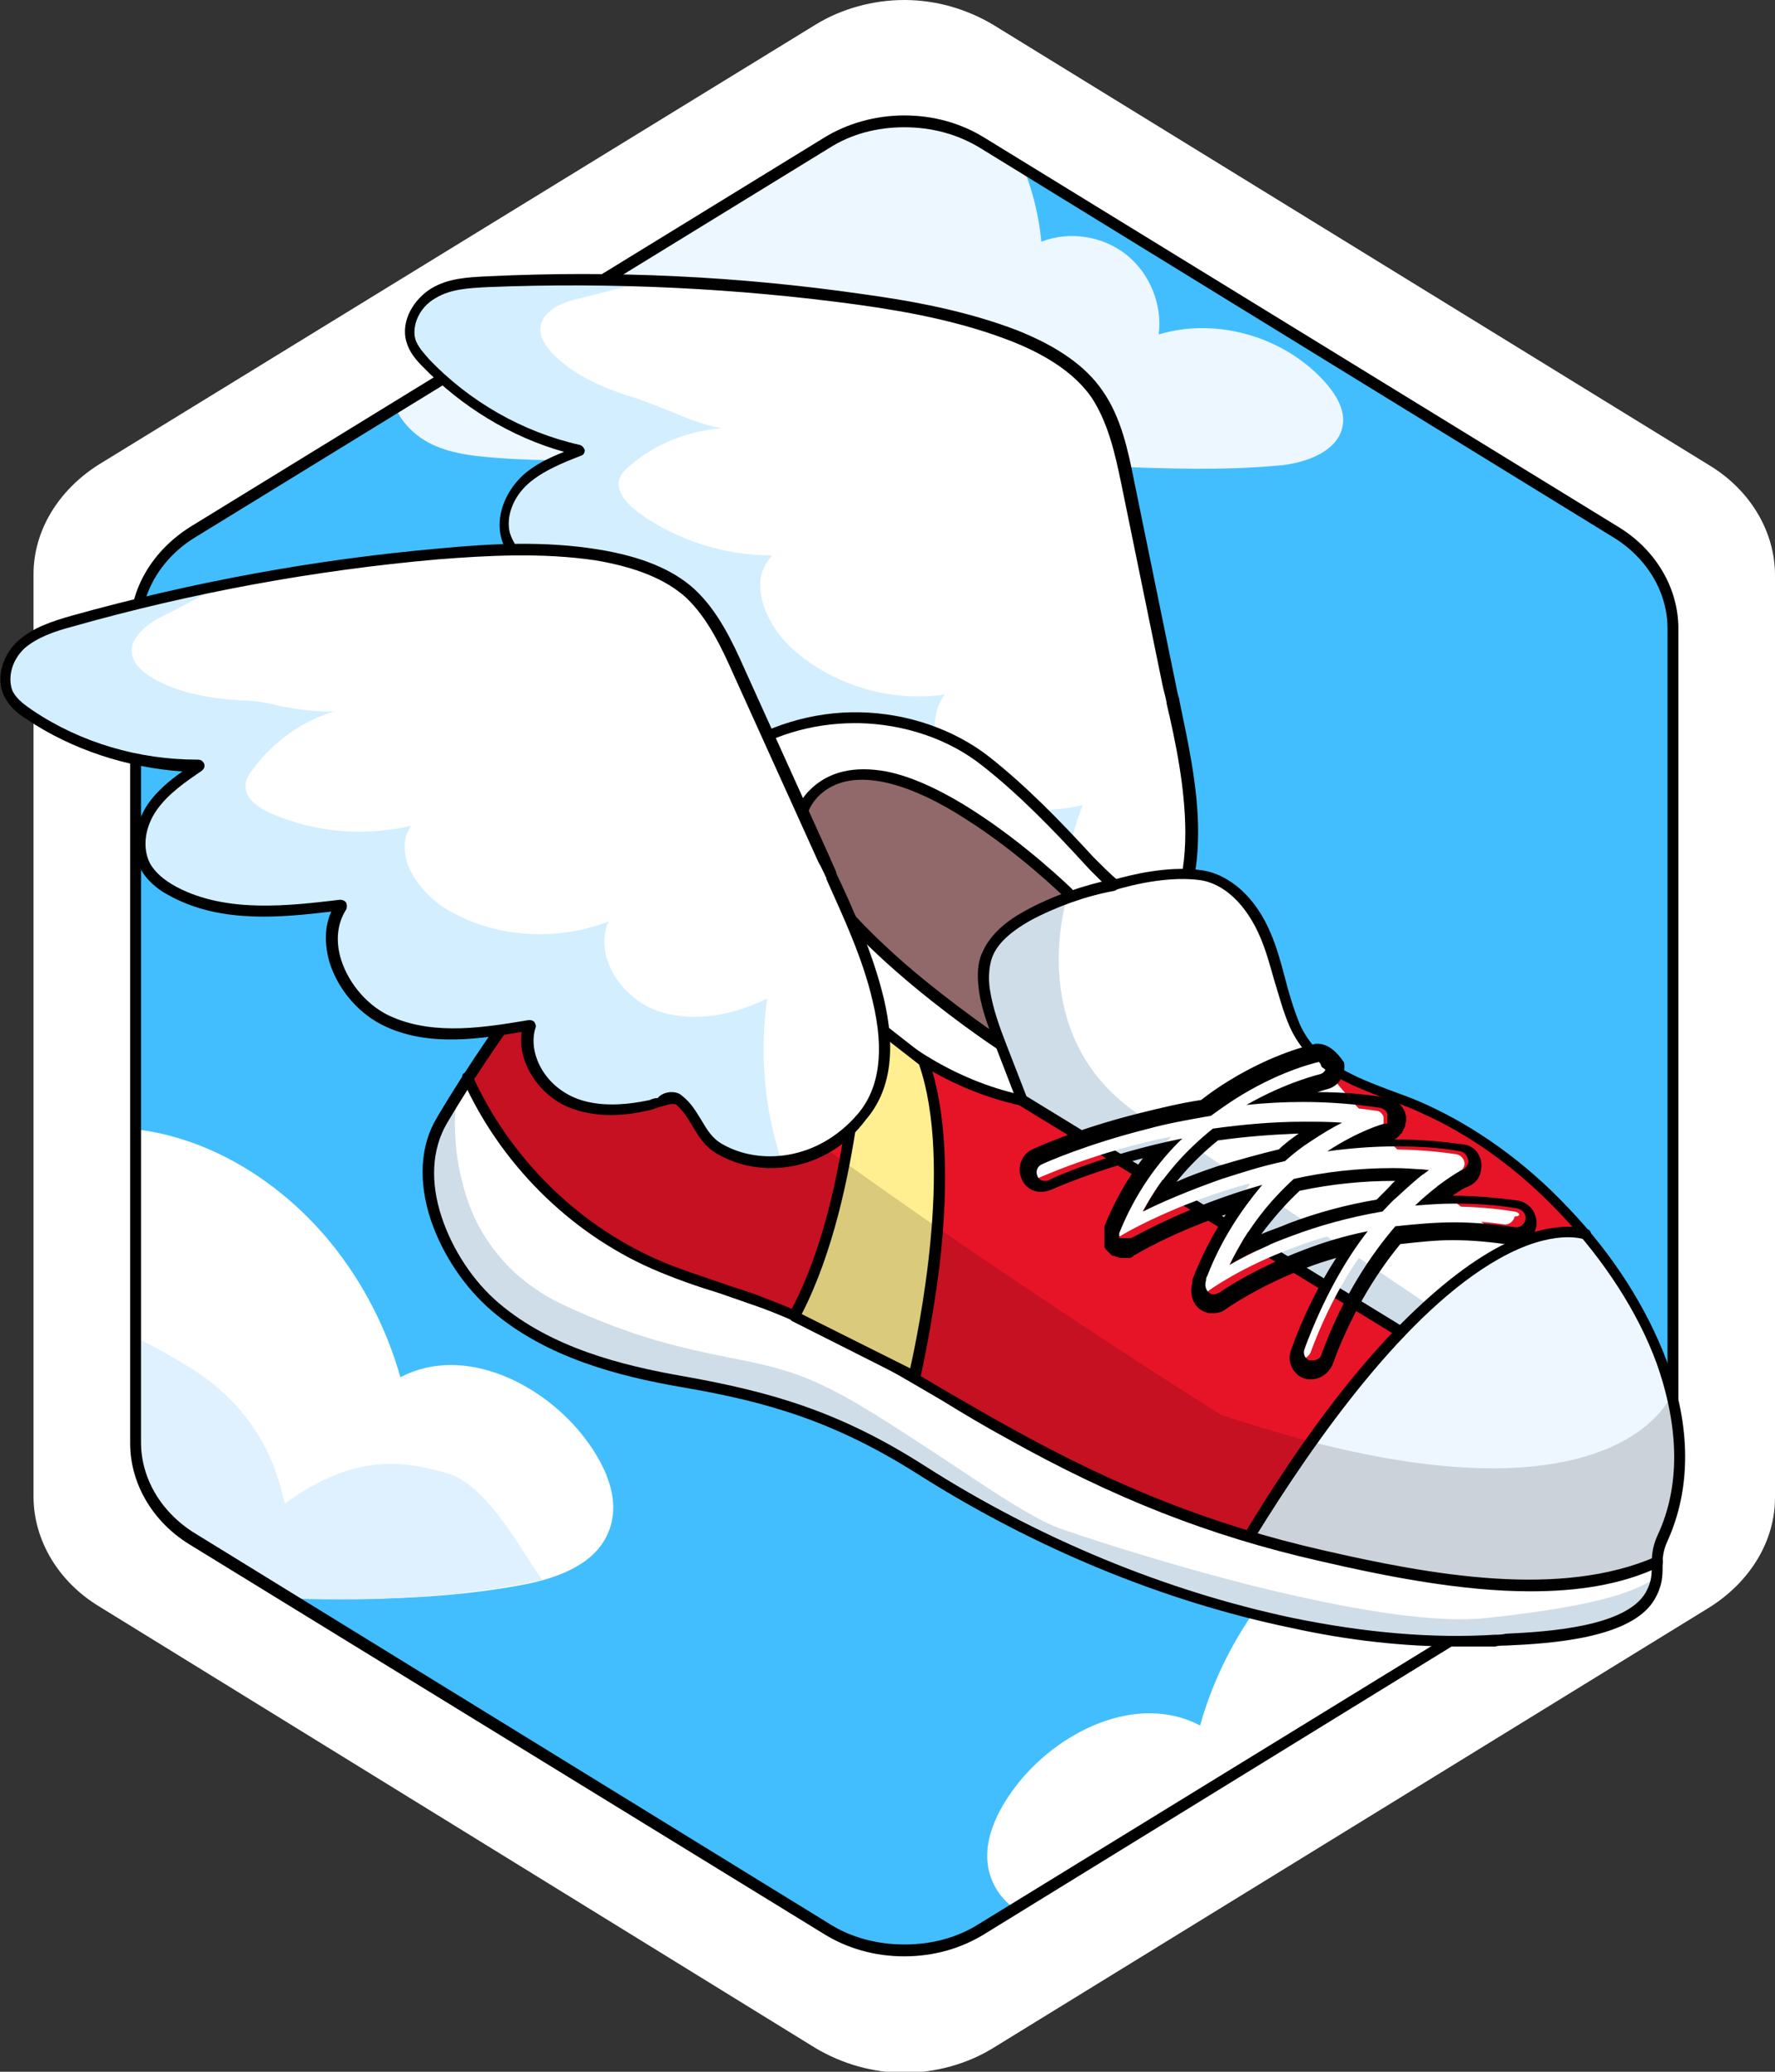 <?xml version="1.0" encoding="utf-8"?>
<!-- Generator: Adobe Illustrator 26.5.0, SVG Export Plug-In . SVG Version: 6.00 Build 0)  -->
<svg version="1.1" id="레이어_5" xmlns="http://www.w3.org/2000/svg" xmlns:xlink="http://www.w3.org/1999/xlink" x="0px"
	 y="0px" viewBox="0 0 180 210" style="enable-background:new 0 0 180 210;" xml:space="preserve">
<rect x="0" y="0" width="180" height="210" fill="#333333" stroke="none"/>
<g>
	<g>
		<g>
			<path id="SVGID_1_" style="fill-rule:evenodd;clip-rule:evenodd;fill:#FFFFFF;" d="M100.7,2.5l72.7,44.7
				c4.1,2.5,6.6,6.7,6.6,11.1v93.5c0,4.4-2.5,8.5-6.6,11.1l-72.7,44.7c-2.6,1.6-5.8,2.5-9,2.5s-6.3-0.9-9-2.5L10,162.8
				c-4.1-2.5-6.6-6.7-6.6-11.1V58.2c0-4.4,2.5-8.5,6.6-11.1L82.7,2.5c2.6-1.6,5.8-2.5,9-2.5C94.9,0,98,0.9,100.7,2.5z"/>
		</g>
	</g>
	<g>
		<g>
			<defs>
				<path id="SVGID_00000117668982807070751900000002771090203431372453_" d="M99.6,14.5l64.2,39.4c3.6,2.2,5.8,5.9,5.8,9.8v82.5
					c0,3.9-2.2,7.5-5.8,9.8l-64.2,39.4c-2.3,1.4-5.1,2.2-7.9,2.2c-2.9,0-5.6-0.8-7.9-2.2L19.6,156c-3.6-2.2-5.8-5.9-5.8-9.8V63.7
					c0-3.9,2.2-7.5,5.8-9.8l64.2-39.4c2.3-1.4,5.1-2.2,7.9-2.2C94.6,12.3,97.3,13.1,99.6,14.5z"/>
			</defs>
			<clipPath id="SVGID_00000117639963283649160570000015758967037061283509_">
				<use xlink:href="#SVGID_00000117668982807070751900000002771090203431372453_"  style="overflow:visible;"/>
			</clipPath>
			<g style="clip-path:url(#SVGID_00000117639963283649160570000015758967037061283509_);">
				<path d="M91.7,12.1c2.9,0,5.6,0.8,7.9,2.2l64.2,39.4c3.6,2.2,5.8,5.9,5.8,9.8V146c0,3.9-2.2,7.5-5.8,9.8l-64.2,39.4
					c-2.3,1.4-5.1,2.2-7.9,2.2c-2.9,0-5.6-0.8-7.9-2.2l-64.2-39.4c-3.6-2.2-5.8-5.9-5.8-9.8V63.6c0-3.9,2.2-7.5,5.8-9.8l64.2-39.4
					C86.1,12.9,88.8,12.1,91.7,12.1 M91.7,10.9c-3.1,0-6.1,0.8-8.6,2.4L18.9,52.7c-4,2.5-6.4,6.5-6.4,10.9v82.5
					c0,4.3,2.4,8.4,6.4,10.9l64.2,39.4c2.5,1.6,5.5,2.4,8.6,2.4s6.1-0.8,8.6-2.4l64.2-39.4c4-2.5,6.4-6.5,6.4-10.9V63.6
					c0-4.3-2.4-8.4-6.4-10.9l-64.2-39.4C97.8,11.7,94.8,10.9,91.7,10.9L91.7,10.9z"/>
				<path style="fill:#FF0000;" d="M55.3,1.5"/>
				<g>
					<path style="fill-rule:evenodd;clip-rule:evenodd;fill:#42BEFF;" d="M99.6,14.3l64.2,39.4c3.6,2.2,5.8,5.9,5.8,9.8V146
						c0,3.9-2.2,7.5-5.8,9.8l-64.2,39.4c-2.3,1.4-5.1,2.2-7.9,2.2c-2.9,0-5.6-0.8-7.9-2.2l-64.2-39.4c-3.6-2.2-5.8-5.9-5.8-9.8V63.6
						c0-3.9,2.2-7.5,5.8-9.8l64.2-39.4c2.3-1.4,5.1-2.2,7.9-2.2C94.6,12.1,97.3,12.9,99.6,14.3z"/>
					<path d="M91.7,12.1c2.9,0,5.6,0.8,7.9,2.2l64.2,39.4c3.6,2.2,5.8,5.9,5.8,9.8V146c0,3.9-2.2,7.5-5.8,9.8l-64.2,39.4
						c-2.3,1.4-5.1,2.2-7.9,2.2c-2.9,0-5.6-0.8-7.9-2.2l-64.2-39.4c-3.6-2.2-5.8-5.9-5.8-9.8V63.6c0-3.9,2.2-7.5,5.8-9.8l64.2-39.4
						C86.1,12.9,88.8,12.1,91.7,12.1 M91.7,10.9c-3.1,0-6.1,0.8-8.6,2.4L18.9,52.7c-4,2.5-6.4,6.5-6.4,10.9v82.5
						c0,4.3,2.4,8.4,6.4,10.9l64.2,39.4c2.5,1.6,5.5,2.4,8.6,2.4s6.1-0.8,8.6-2.4l64.2-39.4c4-2.5,6.4-6.5,6.4-10.9V63.6
						c0-4.3-2.4-8.4-6.4-10.9l-64.2-39.4C97.8,11.7,94.8,10.9,91.7,10.9L91.7,10.9z"/>
				</g>
				<g>
					<path style="fill-rule:evenodd;clip-rule:evenodd;fill:#EDF7FF;" d="M92.3,3.5c7.4,4.3,12.5,12.4,13.3,21
						c2.8-1.1,6.2-0.6,8.6,1.3s3.7,5.1,3.3,8.1c6-1.8,13,0.3,17.1,5.1c0.9,1.1,1.7,2.4,1.6,3.8c-0.2,2.9-3.8,4.2-6.7,4.4
						c-5.5,0.5-11.1,0.3-16.6,0.1c-11-0.3-21.9-0.7-32.8-1.1c-10-0.4-19.9,1-29.9,0.2c-2.5-0.2-5.1-0.5-7.2-1.8
						c-2.1-1.3-3.8-3.8-3.3-6.3c0.5-2.9,3.4-4.5,6-5.9c3-1.5,6-3,9-4.6c6.7-3.4,7.3-1.7,7.9-9.9c0.3-4.4-0.3-11.5,3.2-14.9
						C71.9-2.8,85.8-0.3,92.3,3.5z"/>
				</g>
				<g>
					<path style="fill:#FFFFFF;" d="M10.9,114.3c-2.7,0-5.5,0.5-8.3,1.4c-5.8,1.9-11.1,5.4-16.6,9.1c-1.9,1.3-4.2,2.8-5.3,5.1
						c-1.3,2.5-1.1,5.5-1,8c0.3,5.8,0.8,11.4,4.4,15.1c2.7,2.8,6.5,4,10.2,4.9c7.7,1.8,15.7,2.6,22.6,3.2
						c10.9,0.9,23.6,1.8,35.8-0.4c5-0.9,7.9-2.7,9-5.4c1.5-3.6-0.8-7.4-2.3-9.4c-4.2-5.6-12.3-9.7-18.8-6.3l0,0l0,0
						c-1.4-5-3.9-9.8-7.2-13.8c-3.4-4.1-7.6-7.3-12.2-9.3l0,0C17.7,115,14.3,114.3,10.9,114.3z"/>
					<path style="fill:#DFF1FF;" d="M-20.1,131.8c7.1-3.3,15.8-3.2,23-0.8c5.7,1.9,11.3,4.5,16.5,7.7c8.6,5.4,9.2,13.4,9.5,13.7
						c7.9-5.8,13.3-3.8,16-3.2c4.7,1,8.5,9.1,10.1,10.9c0,0-14,3.6-34.6,1.2c0,0-20.3-1.3-28.8-4.2c0,0-11.2-2.3-11.4-13.8
						c0,0-0.7-7.7-0.4-9.6L-20.1,131.8z"/>
				</g>
				<g>
					<path style="fill:#FFFFFF;" d="M151.4,149.6c2.7,0,5.5,0.5,8.3,1.4c5.8,1.9,11.1,5.4,16.6,9.1c1.9,1.3,4.2,2.8,5.3,5.1
						c1.3,2.5,1.1,5.5,1,8c-0.3,5.8-0.8,11.4-4.4,15.1c-2.7,2.8-6.5,4-10.2,4.9c-7.7,1.8-15.7,2.6-22.6,3.2
						c-10.9,0.9-23.6,1.8-35.8-0.4c-5-0.9-7.9-2.7-9-5.4c-1.5-3.6,0.8-7.4,2.3-9.4c4.2-5.6,12.3-9.7,18.8-6.3l0,0l0,0
						c1.4-5,3.9-9.8,7.2-13.8c3.4-4.1,7.6-7.3,12.2-9.3l0,0C144.6,150.3,148,149.6,151.4,149.6z"/>
					<path style="fill:#DFF1FF;" d="M182.4,167.1c-7.1-3.3-15.8-3.2-23-0.8c-5.7,1.9-11.3,4.5-16.5,7.7c-8.6,5.4-9.2,13.4-9.5,13.7
						c-7.9-5.8-13.3-3.8-16-3.2c-4.7,1-8.5,9.1-10.1,10.9c0,0,14,3.6,34.6,1.2c0,0,20.3-1.3,28.8-4.2c0,0,11.2-2.3,11.4-13.8
						c0,0,0.7-7.7,0.4-9.6L182.4,167.1z"/>
				</g>
			</g>
		</g>
	</g>
	<g>
		<path d="M91.7,198.3c-3,0-5.8-0.8-8.2-2.3l-64.2-39.4c-3.8-2.3-6.1-6.2-6.1-10.3V63.7c0-4.1,2.3-7.9,6.1-10.3L83.5,14
			c2.4-1.5,5.3-2.3,8.2-2.3c3,0,5.8,0.8,8.2,2.3l64.2,39.4c3.8,2.3,6.1,6.2,6.1,10.3v82.5c0,4.1-2.3,7.9-6.1,10.3L99.9,196
			C97.5,197.5,94.7,198.3,91.7,198.3z M91.7,12.9c-2.8,0-5.4,0.7-7.6,2.1L19.9,54.4c-3.5,2.1-5.6,5.6-5.6,9.3v82.5
			c0,3.7,2.1,7.2,5.6,9.3L84.1,195c2.2,1.4,4.9,2.1,7.6,2.1c2.8,0,5.4-0.7,7.6-2.1l64.2-39.4c3.5-2.1,5.6-5.6,5.6-9.3V63.7
			c0-3.7-2.1-7.2-5.6-9.3L99.4,15C97.1,13.6,94.5,12.9,91.7,12.9z"/>
	</g>
	<g>
		<g>
			<path style="fill:#FFFFFF;" d="M98.1,89.3c0.3,0.1,0.5,0.2,0.7,0.4c0.6,0.8,0.9,1.7,1.2,2.6c0.3,1.1,0.7,2.2,1.8,3.2
				c3.3,3.1,9.5,4.1,14.8,0.1c2.9-2.2,4.3-5.9,4.2-11.3c0-4.6-1.1-9.4-1.9-13.2c-0.1-0.7-0.3-1.3-0.4-1.8l-4.2-20.5
				c-0.6-2.9-1.3-6.2-3.1-8.9c-1.7-2.4-4.4-4.4-8.4-5.9c-5.1-2-10.6-3-15.7-3.7C74.6,28.6,62,28,49.4,28.5c-2.1,0.1-3.9,0.2-5.5,1.1
				c-1.5,0.9-2.9,2.8-2.4,4.7c0.3,1,0.9,1.7,1.6,2.4c4.2,4.4,9.7,7.5,15.6,8.9l0,0l0,0l0,0c-1.8,0.7-3.9,1.5-5.5,2.9
				c-1.7,1.6-2.5,3.8-2.1,5.6c0.3,1.1,1,2.2,2.3,3.3c4.5,3.9,11,4.6,16.2,5.1l0,0l0,0c-1.3,1.3-1.9,3.2-1.8,5.3
				c0.2,2.8,1.8,5.6,4,7.3c4,3,9.4,3.2,13.7,3.5l0,0l0,0c-1.4,2.5-0.5,6.8,3.1,9c1.8,1.1,4.2,1.6,7.1,1.6c0.3,0,0.6,0,0.9-0.1
				C97.2,89.3,97.7,89.2,98.1,89.3z"/>
			<path style="fill:#D3EEFF;" d="M107.6,98.1c-0.5-5.6,0.2-11.3,2.2-16.5l0,0l0,0c-4.3,1-8.4,0.5-11.3-1.4
				c-1.6-1.1-2.8-2.7-3.4-4.6s-0.3-3.8,0.7-5.2l0,0l0,0c-5.4,0.8-11.3-0.9-15.4-4.6c-1.9-1.7-3.2-4.1-3.3-6.2
				c-0.1-1.3,0.4-2.4,1.2-3.3l0,0l0,0c-4.8,0-9.6-1.5-13.5-4.3c-0.9-0.7-2.4-2-2-3.4c0.2-0.6,0.6-1,1.1-1.4c2.5-2.2,5.8-3.5,9.3-3.8
				l0,0l0,0l0,0c-1.9-0.3-3.5-1-5.2-1.7c-1.1-0.4-2.2-0.9-3.4-1.3c-3-0.9-6.3-2.2-8.6-4.6c-0.8-0.9-1.2-1.6-1.2-2.4
				c0-2,2.6-2.9,4.2-3.2c2-0.5,4.4-1.2,6.4-1.5H52.3c0,0-6.2-0.3-8.2,1.2c0,0-3.4,1.3-2.1,5.4c0,0,1.6,2.5,4.3,4.4
				c0,0,4.3,3.5,8.4,4.9l4.1,1.3l-3.6,1.7c0,0-3.5,1.6-4.1,5.6c0,0,0,4.1,5.5,6.7c0,0,5.7,2.5,10.7,2.8l2.5,0.3c0,0-1.3,1.6-1.8,4.5
				c0,0,0.1,5.1,4,8.1c0,0,4.4,3.5,11.8,3.4l2,0.2c0,0-1.6,3.5,0.6,6.7c0,0,2,3,6.9,3.8c0,0,3.4,0.3,5,0.1c0,0,1.6,0.9,2.1,3.5
				c0,0,0.6,3.3,4.6,4.8H107.6z"/>
			<path d="M109.1,98.8c-3,0-5.8-1.1-7.6-2.9c-1.2-1.1-1.6-2.3-1.9-3.4c-0.3-0.9-0.5-1.7-1.1-2.4c-0.1-0.1-0.2-0.2-0.4-0.2
				c-0.4-0.1-0.8,0-1.3,0c-0.3,0-0.6,0.1-0.9,0.1c-3,0-5.4-0.5-7.4-1.7c-1.8-1.1-3.1-2.7-3.7-4.7c-0.5-1.5-0.4-3,0.1-4.3
				c-4.3-0.2-9.4-0.7-13.2-3.6c-2.3-1.7-4-4.8-4.2-7.7c-0.1-1.9,0.3-3.6,1.3-4.9c-5.1-0.5-11.1-1.4-15.5-5.1
				c-1.4-1.2-2.2-2.3-2.5-3.6c-0.5-2.1,0.4-4.5,2.2-6.2c1.2-1.1,2.7-1.8,4.2-2.4c-5.4-1.5-10.4-4.6-14.3-8.6
				c-0.7-0.7-1.4-1.5-1.7-2.6c-0.6-2.2,0.9-4.4,2.6-5.4c1.7-1,3.6-1.1,5.8-1.2c12.6-0.6,25.3,0,37.8,1.8c5.1,0.7,10.6,1.7,15.8,3.7
				c4,1.6,6.9,3.6,8.6,6.1c1.9,2.7,2.6,6.1,3.2,9.1l4.2,20.5c0.1,0.5,0.2,1.1,0.4,1.7V71c0.8,3.9,1.9,8.7,1.9,13.3
				c0,5.6-1.4,9.4-4.5,11.7C114.4,98,111.7,98.8,109.1,98.8z M97.6,88.7c0.2,0,0.5,0,0.7,0.1l0,0c0.4,0.1,0.8,0.3,1,0.6
				c0.7,0.9,1,1.9,1.3,2.8c0.3,1.1,0.7,2.1,1.6,2.9c3.2,2.9,9,3.9,14,0.1c2.7-2.1,4-5.6,4-10.8c0-4.5-1-9.3-1.9-13.1v-0.1
				c-0.1-0.6-0.3-1.2-0.4-1.7L113.7,49c-0.6-2.9-1.3-6.1-3-8.7c-1.6-2.3-4.3-4.2-8.1-5.7c-5.1-2-10.5-3-15.5-3.7
				c-12.4-1.7-25.1-2.3-37.6-1.8c-2,0.1-3.8,0.2-5.3,1.1c-1.8,1-2.4,2.9-2.1,4.1c0.2,0.8,0.9,1.5,1.4,2.1c4.1,4.3,9.5,7.4,15.3,8.7
				c0.3,0.1,0.4,0.3,0.5,0.5c0,0.3-0.1,0.5-0.4,0.6c-1.8,0.7-3.8,1.5-5.3,2.8c-1.6,1.4-2.3,3.4-1.9,5c0.3,1,1,2,2.1,3
				c4.4,3.8,10.8,4.4,15.9,5c0.2,0,0.4,0.2,0.5,0.4s0,0.5-0.1,0.6c-1.2,1.2-1.8,2.9-1.6,4.8c0.2,2.6,1.7,5.3,3.7,6.9
				c3.8,2.9,9.1,3.1,13.4,3.4c0.2,0,0.4,0.1,0.5,0.3c0.1,0.2,0.1,0.4,0,0.6c-1.3,2.3-0.4,6.2,2.9,8.2c1.8,1.1,4,1.6,6.8,1.5
				c0.2,0,0.5,0,0.8-0.1C96.9,88.7,97.2,88.7,97.6,88.7z M85.5,79.3L85.5,79.3L85.5,79.3z M85.1,78.5L85.1,78.5L85.1,78.5z
				 M69.6,63.2L69.6,63.2L69.6,63.2z"/>
		</g>
		<g>
			<path style="fill:#FFFFFF;" d="M86.7,72.7c-4.6,0-9,1.4-12.5,3.9c-3,2.1-5.4,5-7.6,7.5c-7.2,8.5-15.3,18.4-21.8,29.4
				c-3.5,5.9,0.1,14.4,5.4,18.9c5.4,4.6,12.6,6.4,19,7.5c8.9,1.6,15.8,3.6,24.3,9c11.6,7.4,24.6,12.7,37.5,15.5
				c7.3,1.5,14.3,2.1,20.6,1.7c0.3,0,0.7,0,1.1-0.1c4.4-0.2,12.5-0.7,14.6-4.4c0.7-1.2,0.7-2.1,0.7-3c0-0.8,0-1.7,0.5-2.8
				c2.4-5.1,2.3-11.2-0.1-17.8c-2-5.3-5.3-10.5-9.8-15.2c-4.4-4.6-9.4-8.3-14.4-10.5c-1.1-0.5-2.2-0.9-3.3-1.3
				c-3.9-1.4-7.9-2.9-9.8-7.1c-0.7-1.5-1.1-3.2-1.6-4.8c-0.4-1.4-0.8-2.9-1.4-4.3c-1.4-3.5-3.9-5.8-6.6-6.1c-4.1-0.5-8.6,1-8.7,1
				l0,0c0,0-1.8-1.7-2.5-2.5c-3.4-3.6-6.7-7.2-10.5-10.1c-3.5-2.7-8.1-4.3-12.8-4.4C87,72.7,86.8,72.7,86.7,72.7z"/>
			<path style="fill:#CFDDE8;" d="M167.5,160.2c-1.6,0.9-4.5,2.5-16.7,3.8c-6.4,0.7-16.7-1.5-24.3-3.4c-9.4-2.4-17.1-5-19.1-5.7
				c-2.7-1-7-3.9-11.5-6.9c-4-2.6-8.1-5.4-11.7-7.2c-3.5-1.8-6.6-2.5-10.3-3.2c-4.4-0.9-9.4-1.9-16.7-5.3c-3-1.4-5.5-3.4-7.3-5.9
				c-1.5-2-2.5-4.3-3.1-6.9c-1.1-4.4-0.5-8.1-0.5-8.1s-2.1,2.4-2.4,4.4c0,0-0.9,3.1,0,6.8c0,0,1.8,4.4,2.8,5.8c0,0,2.4,3.5,4.8,5
				c0,0,2.9,2.2,5.6,3.2c0,0,3.3,1.4,5.3,1.9c0,0,5.3,1.2,5.5,1.3l4.7,0.9l4.8,1.1l5.4,1.7l4.7,2l5.1,2.8l5.1,3.1l5,2.8l5.4,2.6
				l6.1,2.6l4.9,1.8l5.5,1.7l5.6,1.4l6.3,1.2l4.9,0.6l6.4,0.3l7.4-0.3c0,0,7-0.4,10.1-2.1c0,0,2.1-1.7,2.5-2.8l0.4-1L167.5,160.2z"
				/>
			<path style="fill:#E71427;" d="M76,75.4c0,0-6.4,5.3-12.7,12.6c-7.6,9-15.3,20.4-15.5,22.2c0,0,4.7,8.6,10.4,13.1
				c0,0,7.3,5.5,14.9,7.4c0,0,13.4,4.3,16.9,7.5l12.3,7.2c0,0,13.3,6.6,15.4,7.4l9,3.3c0,0,5.7-9.6,7.2-11l8.2-10l-2-1.2L105,112.4
				c0,0-5.8-2.3-7.6-3.1c0,0-11.3-6.4-14.1-10.9c0,0-7.1-10-8.1-13.6C75.3,84.7,72.5,79.2,76,75.4z"/>
			<path style="fill:#E71427;" d="M133.4,107.1c0,0,9.8,13,20,18.8c0,0,4.9-1.3,7.1-1.3c0,0-8.6-8.4-11.3-9.6c0,0-10.2-5.5-12.5-5.8
				L133.4,107.1z"/>
			<path style="fill:#EEF7FF;" d="M161.7,126.3c0,0-0.7-1.5-3.4-1.3c0,0-11.1,1.8-19.7,13.9l-11.8,16.8c0,0,7.3,2.5,12.9,3.4
				c0,0,13.9,2.6,21.7,1.1c0,0,6.1-0.8,6.6-2.5c0,0,1.7-5.6,2.2-6.5c0,0,0.5-10.6-2.4-14.6L161.7,126.3z"/>
			<path d="M147.7,166.9c-5.3,0-10.9-0.6-16.8-1.9c-13-2.7-26-8.1-37.7-15.5c-8.5-5.4-15.3-7.4-24.1-8.9c-6.4-1.1-13.7-3-19.2-7.7
				c-2.8-2.4-5-5.7-6.2-9.2c-1.3-3.9-1.1-7.6,0.6-10.4c6.5-11,14.7-21,21.9-29.5c2.2-2.6,4.6-5.5,7.7-7.6c3.7-2.6,8.5-4.1,13.3-4
				s9.5,1.7,13.1,4.5c3.8,3,7.2,6.5,10.6,10.2c0.6,0.6,1.8,1.8,2.3,2.2c1.1-0.3,5.1-1.4,8.6-0.9c2.9,0.4,5.6,2.8,7.1,6.5
				c0.6,1.4,1,2.9,1.4,4.4c0.4,1.6,0.9,3.2,1.5,4.7c1.8,4,5.7,5.4,9.4,6.8c1.1,0.4,2.2,0.8,3.3,1.3c5.1,2.3,10.2,5.9,14.6,10.6
				c4.5,4.7,7.9,10.1,9.9,15.4c2.5,6.7,2.5,13,0.1,18.3c-0.5,1.1-0.5,1.8-0.5,2.6c0,0.9,0,1.9-0.8,3.3c-2.3,4-10.6,4.5-15.1,4.7
				c-0.4,0-0.7,0-1.1,0.1C150.4,166.9,149.1,166.9,147.7,166.9z M86.7,73.3c-4.4,0-8.8,1.3-12.2,3.8c-2.9,2.1-5.3,4.9-7.4,7.4
				c-7.1,8.4-15.3,18.4-21.8,29.4c-1.5,2.6-1.7,5.9-0.5,9.5c1.1,3.3,3.2,6.5,5.8,8.7c5.3,4.5,12.4,6.3,18.7,7.4
				c9,1.6,15.9,3.6,24.5,9.1c11.6,7.4,24.5,12.7,37.3,15.4c7.3,1.5,14.2,2.1,20.5,1.7c0.3,0,0.7,0,1.1-0.1
				c4.3-0.2,12.2-0.7,14.2-4.2c0.6-1.1,0.6-1.8,0.6-2.7c0-0.8,0-1.8,0.6-3.1c2.3-4.9,2.2-10.9-0.1-17.4c-1.9-5.2-5.3-10.4-9.6-15
				s-9.3-8.2-14.3-10.4c-1-0.5-2.2-0.9-3.2-1.3c-4-1.5-8.1-3-10.1-7.4c-0.7-1.6-1.1-3.2-1.6-4.8c-0.4-1.4-0.8-2.9-1.4-4.3
				c-1.4-3.3-3.7-5.5-6.2-5.8c-3.9-0.5-8.4,1-8.5,1c-0.2,0.1-0.4,0-0.6-0.1c0,0-1.8-1.7-2.5-2.5c-3.3-3.6-6.7-7.1-10.4-10
				c-3.4-2.7-7.9-4.2-12.5-4.3C87,73.3,86.8,73.3,86.7,73.3z M113.3,89.3L113.3,89.3L113.3,89.3z M112.8,89.2L112.8,89.2L112.8,89.2
				z"/>
			<path style="fill:#91696A;" d="M108.3,90.6c0,0-10.9-11.1-20.3-12c0,0-6.9-0.5-6.9,6.2c0,0,3.4,7.2,7.2,10.7l11.2,9.2
				c0,0,2.2,1.4,0.3-4.1c0,0-1.2-5.3,4.4-7.7L108.3,90.6z"/>
			<path d="M155.2,161.3c-7,0-14.6-1.5-21.5-3.1c-11-2.5-20.7-6.3-31.6-12.4c-2.2-1.2-4.4-2.5-6.5-3.8c-5.8-3.4-11.9-7-18.3-9.4
				c-1.4-0.5-2.9-1-4.3-1.5c-2.3-0.7-4.6-1.5-6.9-2.5c-8.4-3.7-15.4-10.7-19.2-19.2c-0.1-0.3,0-0.6,0.3-0.7s0.6,0,0.7,0.3
				c3.7,8.2,10.5,15,18.6,18.6c2.2,1,4.5,1.7,6.8,2.5c1.4,0.5,2.9,0.9,4.3,1.5c6.5,2.4,12.6,6,18.5,9.5c2.1,1.2,4.3,2.5,6.5,3.7
				c10.8,6,20.5,9.8,31.4,12.3c11.3,2.6,24.2,4.9,33.9,0.7c0.3-0.1,0.6,0,0.7,0.3c0.1,0.3,0,0.6-0.3,0.7
				C164.3,160.7,159.8,161.3,155.2,161.3z"/>
			<path style="fill:#CFDDE8;" d="M108.3,90.6c0,0-5.7,17.2,11.1,24.5l25.5,17.2l-2.5,2.4l-35.1-20.9l-4.1-3.2c0,0-4.4-9.3-3.6-11.9
				c0,0,0.1-3.9,3.6-5.5L108.3,90.6z"/>
			<path d="M126.8,156.2c-0.1,0-0.2,0-0.3-0.1c-0.3-0.2-0.3-0.5-0.2-0.8c4.9-8.1,9.8-14.8,14.5-19.8c3.8-4,7.4-7,10.8-8.9
				c6-3.3,9.2-2,9.4-2c0.3,0.1,0.4,0.4,0.3,0.7c-0.1,0.3-0.4,0.4-0.7,0.3c-0.1,0-3.1-1.1-8.6,2c-9.4,5.3-18.6,18.3-24.7,28.2
				C127.2,156.2,127,156.2,126.8,156.2z"/>
			<path d="M101.4,106.4c-0.1,0-0.2,0-0.3-0.1c-0.8-0.5-19.6-13.1-20.5-21.8c-0.2-1.7,0.3-3.2,1.5-4.4c1.9-1.9,4.5-2.5,7.8-1.9
				c2.5,0.5,5.4,1.8,8.7,3.9c5.5,3.5,10.1,8,10.1,8c0.2,0.2,0.2,0.6,0,0.8c-0.2,0.2-0.6,0.2-0.8,0c0,0-4.6-4.5-10-7.9
				c-4.8-3.1-11.4-5.9-15-2.2c-0.9,1-1.3,2.1-1.2,3.5c0.3,3.4,3.9,8,10.2,13.5c4.9,4.2,9.7,7.4,9.7,7.4c0.3,0.2,0.3,0.5,0.2,0.8
				C101.7,106.3,101.6,106.4,101.4,106.4z"/>
			<path d="M103.7,112.1L103.7,112.1C89.9,109.2,80,97,75.4,86.6c-0.9-1.9-1.7-4.3-1.7-6.7c0-2.2,1.3-4.1,3.7-5.6
				c0.3-0.2,0.6-0.1,0.8,0.2c0.2,0.3,0.1,0.6-0.2,0.8c-1.4,0.9-3.2,2.4-3.2,4.6s0.8,4.4,1.6,6.2c4.4,10,13.6,21.5,26.4,24.7
				l-1.7-4.4c-0.7-1.9-1.5-3.8-1.8-5.8c-0.2-1.4-0.2-2.5,0.1-3.5c0.6-1.8,2-3.4,4.6-4.8c2.7-1.5,6-2.6,8.9-3.2
				c0.3-0.1,0.6,0.2,0.6,0.5c0.1,0.3-0.2,0.6-0.5,0.7c-2.8,0.5-5.9,1.6-8.5,3c-2.3,1.3-3.6,2.6-4,4.1c-0.2,0.8-0.3,1.8-0.1,3
				c0.3,1.9,1,3.8,1.7,5.6l2.1,5.4c0.1,0.2,0,0.4-0.1,0.6C104,112,103.9,112.1,103.7,112.1z"/>
			<path d="M142.1,135.6c-0.1,0-0.2,0-0.3-0.1L103.3,112c-0.3-0.2-0.3-0.5-0.2-0.8c0.2-0.3,0.5-0.4,0.8-0.2l38.4,23.5
				c0.3,0.2,0.3,0.5,0.2,0.8C142.4,135.5,142.2,135.6,142.1,135.6z"/>
			<g>
				<path style="fill:#FFFFFF;" d="M153.5,122.8c-3.7-0.6-7.2-0.6-10.4-0.3c2.3-2.2,4.2-3.3,4.7-3.6c0.3-0.1,0.6-0.4,0.7-0.8
					c0.1-0.5-0.3-1-0.8-1.1l0,0c-4.7-0.7-9.3-0.6-13.5,0c3.1-2.1,5.7-2.8,5.8-2.8h0.1l0,0c0,0,0,0,0.1,0l0,0l0,0c0,0,0,0,0.1,0l0,0
					l0,0l0,0l0,0l0,0l0,0l0,0l0,0c0,0,0,0,0-0.1l0,0c0,0,0,0,0-0.1l0,0c0,0,0,0,0-0.1c0,0,0,0,0-0.1l0,0c0-0.1,0-0.1,0-0.2l0,0
					c0,0,0,0,0-0.1v-0.1l0,0c0-0.1,0-0.1,0-0.2c-0.1-0.3-0.4-0.6-0.7-0.6c-4.7-0.7-9.4-0.7-13.7-0.3c4-2.3,7.4-3.1,7.4-3.1
					c0.5-0.1,0.8-0.6,0.7-1.1s-0.6-0.8-1.1-0.7c-0.2,0-3.8,0.9-8.1,3.4c-1,0.6-2,1.3-3.1,2.1c-2.3,0.4-4.5,0.8-6.3,1.3
					c-6.4,1.6-10.6,3.5-10.8,3.6c-0.5,0.2-0.7,0.8-0.5,1.2c0.1,0.3,0.4,0.5,0.7,0.5c0.2,0,0.4,0,0.5-0.1c0.1,0,5.6-2.6,13.5-4.2
					c-2.4,2.4-4.8,5.5-6.4,9.6l0,0l0,0l0,0l0,0l0,0l0,0c0,0,0,0,0,0.1l0,0c0,0,0,0,0,0.1l0,0l0,0c0,0,0,0,0,0.1l0,0c0,0,0,0,0,0.1
					l0,0l0,0l0,0l0,0l0,0l0,0l0,0c0,0,0,0,0,0.1l0,0l0,0l0,0l0,0l0,0c0,0,0,0,0.1,0l0,0c0,0,0,0,0.1,0l0,0c0,0,0,0,0.1,0l0,0
					c0,0,0,0,0.1,0h0.1c0.1,0,0.2,0,0.3,0c0,0,0,0,0.1,0h0.1c0,0,0,0,0.1,0h0.1l0,0c0.1-0.1,5.5-3.3,13.3-5.4
					c-2.1,2.3-4.1,5.4-5.6,9.3c-0.1,0.1-0.1,0.3-0.1,0.4c-0.2,0.3-0.2,0.7,0.1,1c0.1,0.2,0.4,0.3,0.6,0.4c0.2,0,0.5,0,0.7-0.2
					c0,0,3.3-2.4,8.5-4.3c1.8-0.7,4-1.4,6.5-1.9c-2.2,2.9-4.6,6.8-6.4,11.9c-0.2,0.5,0.1,1,0.5,1.2c0.1,0,0.1,0,0.2,0
					c0.4,0.1,0.8-0.2,1-0.6c2.2-6,5.1-10.2,7.5-13c3.6-0.5,7.7-0.6,12.1,0c0.5,0.1,1-0.3,1.1-0.8C154.4,123.3,154,122.8,153.5,122.8
					z M123.9,119.5c-3.4,1.1-6.2,2.4-8,3.3c1.9-3.7,4.6-6.4,7.1-8.4c4-0.6,8.5-0.9,13.1-0.6c-0.9,0.5-2,1.1-3.2,1.9
					c-0.8,0.6-1.7,1.2-2.6,2C127.9,118.3,125.8,118.9,123.9,119.5z M131.2,125.2c-2.7,1-4.9,2.1-6.5,3c1.9-3.9,4.2-6.7,6.4-8.7
					c4.2-0.9,8.9-1.4,13.8-0.9c-0.9,0.7-2.1,1.6-3.3,2.8c-0.4,0.4-0.9,0.9-1.4,1.4C136.7,123.4,133.6,124.3,131.2,125.2z"/>
				<path d="M133.6,107.1c0.4,0,0.8,0.3,0.9,0.7c0.1,0.5-0.2,1-0.7,1.1c0,0-3.4,0.8-7.4,3.1c1.9-0.2,3.8-0.3,5.8-0.3
					c2.5,0,5.2,0.2,7.8,0.6c0.3,0.1,0.6,0.3,0.7,0.6c0,0.1,0,0.1,0,0.2l0,0v0.1c0,0,0,0,0,0.1l0,0c0,0.1,0,0.1,0,0.2l0,0
					c0,0,0,0,0,0.1c0,0,0,0,0,0.1l0,0c0,0,0,0,0,0.1l0,0c0,0,0,0,0,0.1l0,0l0,0l0,0l0,0l0,0l0,0l0,0l0,0c0,0,0,0-0.1,0l0,0l0,0
					c0,0,0,0-0.1,0l0,0h-0.1c-0.1,0-2.6,0.7-5.8,2.8c2.2-0.3,4.6-0.5,7-0.5c2.1,0,4.3,0.1,6.5,0.5l0,0c0.5,0.1,0.8,0.6,0.8,1.1
					c-0.1,0.4-0.3,0.7-0.7,0.8c-0.5,0.3-2.4,1.4-4.7,3.6c1.3-0.1,2.6-0.2,3.9-0.2c2.1,0,4.2,0.1,6.5,0.5c0.5,0.1,0.9,0.6,0.8,1.1
					c-0.1,0.5-0.5,0.8-0.9,0.8h-0.1c-2.1-0.3-4.2-0.5-6.2-0.5c-2.1,0-4.1,0.2-6,0.4c-2.4,2.8-5.3,7-7.5,13c-0.1,0.4-0.5,0.6-0.9,0.6
					H133c-0.1,0-0.1,0-0.2,0c-0.5-0.2-0.7-0.7-0.5-1.2c1.9-5.1,4.2-9.1,6.4-11.9c-2.5,0.5-4.7,1.2-6.5,1.9c-5.3,2-8.5,4.3-8.5,4.3
					c-0.2,0.1-0.4,0.2-0.5,0.2s-0.1,0-0.2,0c-0.2,0-0.5-0.2-0.6-0.4c-0.2-0.3-0.2-0.7-0.1-1c0-0.1,0-0.3,0.1-0.4
					c1.5-3.9,3.6-6.9,5.6-9.3c-7.8,2.2-13.2,5.4-13.3,5.4l0,0h-0.1c0,0,0,0-0.1,0h-0.1c0,0,0,0-0.1,0s-0.1,0-0.2,0H114h-0.1
					c0,0,0,0-0.1,0l0,0c0,0,0,0-0.1,0l0,0c0,0,0,0-0.1,0l0,0c0,0,0,0-0.1,0l0,0l0,0l0,0l0,0l0,0c0,0,0,0,0-0.1l0,0l0,0l0,0l0,0l0,0
					l0,0l0,0c0,0,0,0,0-0.1l0,0c0,0,0,0,0-0.1l0,0l0,0c0,0,0,0,0-0.1l0,0c0,0,0,0,0-0.1l0,0l0,0l0,0l0,0l0,0l0,0
					c1.6-4,3.9-7.2,6.4-9.6c-7.9,1.6-13.4,4.1-13.5,4.2s-0.3,0.1-0.4,0.1s-0.1,0-0.1,0c-0.3,0-0.6-0.2-0.7-0.5c-0.2-0.5,0-1,0.5-1.2
					c0.2-0.1,4.4-2,10.8-3.6c1.8-0.5,4-0.9,6.3-1.3c1.1-0.8,2.1-1.5,3.1-2.1c4.3-2.6,7.9-3.4,8.1-3.4
					C133.5,107.1,133.5,107.1,133.6,107.1 M115.9,122.8c1.8-0.9,4.6-2.1,8-3.3c1.9-0.6,4-1.3,6.4-1.8c0.9-0.8,1.8-1.5,2.6-2
					c1.2-0.8,2.2-1.4,3.2-1.9c-1.3-0.1-2.6-0.1-3.9-0.1c-3.2,0-6.3,0.3-9.2,0.7C120.5,116.4,117.9,119.1,115.9,122.8 M124.7,128.2
					c1.5-0.9,3.7-2,6.5-3c2.4-0.9,5.5-1.8,9-2.4c0.5-0.5,0.9-1,1.4-1.4c1.3-1.2,2.4-2.2,3.3-2.8c-1.2-0.1-2.4-0.2-3.6-0.2
					c-3.6,0-7,0.4-10.1,1.1C129,121.5,126.6,124.3,124.7,128.2 M133.6,105.8L133.6,105.8L133.6,105.8c-0.2,0-0.3,0-0.5,0.1
					c-0.2,0-4,0.9-8.4,3.6c-1,0.6-2,1.3-2.9,2c-2,0.3-4.1,0.8-6.1,1.3c-6.5,1.6-10.8,3.6-11,3.7c-1.1,0.5-1.6,1.8-1.1,3
					c0.3,0.7,0.9,1.2,1.7,1.3c0.1,0,0.2,0,0.4,0c0.3,0,0.6-0.1,0.9-0.2c0,0,3.7-1.7,9.3-3.2c-1.6,2.1-2.9,4.4-3.9,6.9c0,0,0,0,0,0.1
					v0.1v0.1v0.1v0.1v0.1v0.1v0.1l0,0v0.1v0.1l0,0v0.1v0.1v0.1v0.1v0.1v0.1v0.1v0.1v0.1c0,0,0,0,0,0.1c0,0,0,0,0,0.1
					c0,0,0,0.1,0.1,0.1l0,0c0,0,0,0,0,0.1l0.1,0.1c0,0,0,0,0.1,0.1l0.1,0.1c0,0,0,0,0.1,0.1l0.1,0.1c0,0,0,0,0.1,0.1
					c0,0,0.1,0.1,0.2,0.1h0.1c0,0,0.1,0,0.2,0.1l0,0c0.1,0,0.1,0,0.1,0c0.1,0,0.2,0.1,0.3,0.1c0.1,0,0.2,0,0.4,0c0.1,0,0.3,0,0.4,0
					s0.1,0,0.2,0c0,0,0.1,0,0.2-0.1c0.1,0,0.1,0,0.1-0.1c0,0,0.1,0,0.1-0.1h0.1c0,0,3.6-2.2,9.2-4.1c-1.3,2-2.4,4.1-3.3,6.4
					c-0.1,0.2-0.1,0.4-0.1,0.6c-0.2,0.7-0.1,1.5,0.3,2.1c0.3,0.5,0.9,0.8,1.4,0.9c0.1,0,0.2,0,0.4,0c0.5,0,0.9-0.1,1.3-0.4
					c0,0,3.2-2.3,8.2-4.2c1-0.4,2-0.7,3-1c-1.8,2.8-3.4,6-4.6,9.4c-0.4,1.1,0.2,2.4,1.3,2.8c0.1,0,0.3,0.1,0.4,0.1
					c0.1,0,0.2,0,0.4,0c0.9,0,1.7-0.6,2.1-1.4c1.7-4.7,4.1-8.9,6.9-12.3c1.8-0.2,3.6-0.4,5.3-0.4c2,0,4,0.2,6,0.5c0.1,0,0.2,0,0.3,0
					c1.1,0,2-0.8,2.2-1.9c0.1-0.6-0.1-1.2-0.4-1.7c-0.4-0.5-0.9-0.8-1.4-0.9c-2.2-0.3-4.4-0.5-6.6-0.5h-0.1c0.7-0.5,1.2-0.8,1.5-0.9
					c0.8-0.3,1.3-0.9,1.4-1.8c0.2-1.2-0.6-2.4-1.8-2.5l0,0c-2.1-0.3-4.4-0.5-6.7-0.5c-0.1,0-0.2,0-0.3,0c0,0,0.1,0,0.1-0.1
					c0,0,0,0,0.1,0l0.1-0.1c0,0,0,0,0.1-0.1l0.1-0.1c0,0,0,0,0.1-0.1c0,0,0-0.1,0.1-0.1l0.1-0.1c0,0,0,0,0-0.1l0.1-0.1
					c0,0,0,0,0-0.1c0,0,0-0.1,0.1-0.1c0,0,0,0,0-0.1c0,0,0-0.1,0.1-0.1v-0.1l0,0V114c0-0.1,0.1-0.3,0.1-0.4v-0.1v-0.1
					c0-0.1,0-0.1,0-0.2l0,0l0,0c0-0.1-0.1-0.3-0.1-0.4c-0.3-0.8-0.9-1.3-1.7-1.5c-2.3-0.4-4.7-0.6-7.2-0.6c0.6-0.2,1-0.3,1-0.3
					c1.2-0.3,1.9-1.5,1.7-2.7C135.5,106.5,134.6,105.8,133.6,105.8L133.6,105.8L133.6,105.8z M123.5,115.6c2.8-0.4,5.6-0.6,8.2-0.7
					c-0.7,0.5-1.4,1-2,1.6c-2.1,0.5-4.2,1.1-6.2,1.7c-1.5,0.5-2.9,1-4.2,1.6C120.5,118.3,121.9,116.9,123.5,115.6L123.5,115.6z
					 M131.8,120.7c3.3-0.7,6.5-1,9.5-1c0.1,0,0.1,0,0.2,0c-0.3,0.2-0.5,0.5-0.8,0.8c-0.4,0.4-0.7,0.7-1.1,1.1c-3,0.5-6,1.3-8.9,2.4
					c-0.9,0.4-1.9,0.7-2.8,1.1C129.1,123.5,130.4,122,131.8,120.7L131.8,120.7z"/>
			</g>
			<g>
				<path style="fill:#FFEF91;" d="M93.6,107.6c4.1,11.6-1,32-1,32l-12.1-6.1c6.6-12,6.8-30.9,6.8-30.9L93.6,107.6z"/>
				<path d="M92.6,140.1c-0.1,0-0.2,0-0.2-0.1l-12.1-6.1c-0.1-0.1-0.2-0.2-0.3-0.3c0-0.1,0-0.3,0-0.4c3.4-6.1,5-14.1,5.8-19.7
					c0.9-6.1,0.9-10.8,0.9-10.9c0-0.2,0.1-0.4,0.3-0.5c0.2-0.1,0.4-0.1,0.6,0.1l6.4,5c0.1,0.1,0.1,0.2,0.2,0.3
					c1.7,4.9,2.1,11.8,1.1,20.6c-0.8,6.5-2,11.7-2,11.7c0,0.2-0.2,0.3-0.3,0.4C92.8,140.1,92.7,140.1,92.6,140.1z M81.3,133.2
					l11,5.5c0.8-3.6,4.4-20.7,0.9-30.8l-5.4-4.2c-0.1,1.8-0.3,5.5-0.9,9.9C86.1,119.1,84.5,127,81.3,133.2z"/>
			</g>
			<path style="opacity:0.15;enable-background:new    ;" d="M169.5,141.4c0,0-6,15.3-45.7,2c0,0-47.9-29.9-66.2-48.3l-9.5,13.1
				l-0.9,1.4c0,0,6.4,14.4,23.2,20.1c0,0,14.7,4.6,18.8,8l15.1,8.7c0,0,12.8,6.1,17.6,7.9c0,0,10.5,3.5,14.5,4
				c0,0,17.1,3.5,21.4,2.5c0,0,9-1,10.2-3.1c0,0,0.4-1.5,0.7-2.3c0,0,2-4.1,1.5-6.4L169.5,141.4z"/>
		</g>
		<g>
			<path style="fill:#FFFFFF;" d="M68.1,111.3c0.3,0,0.6,0.1,0.8,0.3c0.8,0.6,1.3,1.5,1.8,2.3c0.6,1,1.2,2,2.4,2.7
				c3.9,2.2,10.1,1.8,14.4-3.2c2.3-2.8,2.9-6.7,1.6-11.9c-1-4.4-3.1-8.9-4.7-12.5c-0.3-0.6-0.5-1.2-0.8-1.7l-8.6-19
				c-1.2-2.7-2.6-5.8-5-7.9c-2.2-2-5.3-3.3-9.5-3.9c-5.5-0.8-11-0.5-16.1-0.1C32,57.3,19.5,59.6,7.3,63c-2,0.6-3.8,1.1-5.1,2.4
				c-1.3,1.2-2.2,3.4-1.3,5.1c0.5,0.9,1.3,1.5,2,2c5,3.3,11.1,5.2,17.1,5.1l0,0l0,0l0,0c-1.6,1.1-3.5,2.4-4.7,4.1
				c-1.3,1.9-1.6,4.2-0.8,5.9c0.5,1,1.5,1.9,3,2.7c5.3,2.8,11.7,2,16.9,1.3l0,0l0,0c-1,1.6-1.2,3.5-0.6,5.5c0.8,2.7,3,5.1,5.5,6.2
				c4.5,2,9.9,1,14.1,0.3l0,0l0,0c-0.8,2.8,1,6.8,5,8.1c2,0.7,4.4,0.7,7.3,0c0.3-0.1,0.6-0.2,0.8-0.3
				C67.2,111.5,67.7,111.3,68.1,111.3z"/>
			<path style="fill:#D3EEFF;" d="M79.3,117.8c-1.8-5.3-2.3-11.1-1.5-16.6l0,0l0,0c-4,2-8.1,2.4-11.3,1.2c-1.8-0.7-3.3-2-4.3-3.7
				c-1-1.8-1.2-3.6-0.5-5.3l0,0l0,0c-5.1,2-11.2,1.7-16-1c-2.2-1.2-4-3.3-4.5-5.3c-0.3-1.3-0.2-2.4,0.5-3.4l0,0l0,0
				c-4.7,1.1-9.7,0.7-14.1-1.2c-1-0.4-2.8-1.4-2.7-2.9c0-0.6,0.4-1.2,0.8-1.7c2-2.7,4.9-4.8,8.2-5.8l0,0l0,0l0,0
				c-1.9,0.1-3.6-0.2-5.4-0.5c-1.5-0.4-2.7-0.6-4-0.6c-3.1-0.2-6.6-0.7-9.4-2.5c-1-0.7-1.5-1.3-1.7-2.1c-0.4-1.9,1.9-3.4,3.4-4.1
				c1.9-0.9,4-2.2,5.9-3l-12.8,3c0,0-6.1,1.1-7.8,3.1c0,0-3,2-0.8,5.8c0,0,2.1,2.1,5.1,3.4c0,0,4.9,2.5,9.3,2.8l4.3,0.3L17,80
				c0,0-3.1,2.3-2.7,6.4c0,0,0.9,4,6.8,5.3c0,0,6.1,1.1,11,0.3l2.5-0.2c0,0-0.9,1.8-0.8,4.8c0,0,1.3,5,5.7,7c0,0,5.1,2.4,12.2,0.6
				l2-0.3c0,0-0.8,3.7,2.1,6.4c0,0,2.6,2.5,7.6,2.1c0,0,3.4-0.5,4.9-1.1c0,0,1.8,0.5,2.8,2.9c0,0,1.3,3.1,5.6,3.6L79.3,117.8z"/>
			<path d="M78.2,118.4c-2,0-3.8-0.5-5.4-1.4c-1.4-0.8-2-1.9-2.6-2.9c-0.5-0.8-0.9-1.5-1.6-2.1c-0.1-0.1-0.3-0.1-0.4-0.1
				c-0.4,0-0.8,0.2-1.3,0.3c-0.3,0.1-0.6,0.2-0.9,0.3c-2.9,0.7-5.4,0.7-7.6,0c-2-0.6-3.6-2-4.6-3.7c-0.8-1.4-1.1-2.9-0.9-4.2
				c-4.2,0.7-9.3,1.5-13.7-0.5c-2.7-1.2-4.9-3.7-5.8-6.6c-0.5-1.8-0.5-3.6,0.2-5.1c-5.1,0.6-11.1,1.2-16.2-1.5
				c-1.6-0.8-2.6-1.8-3.2-2.9c-1-1.9-0.6-4.4,0.8-6.5c0.9-1.3,2.2-2.4,3.5-3.3C12.9,77.8,7.3,76,2.7,72.9c-0.8-0.5-1.7-1.2-2.2-2.2
				c-1.1-2-0.1-4.5,1.4-5.8c1.5-1.3,3.3-1.9,5.4-2.5C19.5,59,32,56.7,44.5,55.6c5.2-0.5,10.7-0.8,16.2,0.1c4.3,0.7,7.5,2,9.7,4
				c2.4,2.2,3.9,5.4,5.1,8.1l8.6,19c0.2,0.5,0.5,1.1,0.7,1.6v0.1c1.7,3.6,3.7,8.1,4.8,12.6c1.3,5.4,0.7,9.5-1.8,12.4
				C85.2,117,81.5,118.4,78.2,118.4z M68.1,110.7c0.4,0,0.8,0.1,1.1,0.4c0.9,0.7,1.4,1.6,1.9,2.4c0.6,1,1.1,1.9,2.2,2.5
				c3.7,2.1,9.6,1.7,13.7-3.1c2.2-2.6,2.7-6.4,1.5-11.4c-1-4.4-3.1-8.8-4.7-12.4V89c-0.3-0.6-0.5-1.1-0.8-1.6l-8.6-19
				c-1.2-2.7-2.6-5.7-4.8-7.8c-2.1-1.9-5.1-3.1-9.2-3.8c-5.4-0.8-10.9-0.5-16-0.1c-12.5,1.1-25,3.4-37,6.8c-1.9,0.5-3.6,1.1-4.9,2.2
				C1,67.1,0.8,69,1.3,70.1c0.5,0.9,1.3,1.4,2,1.9c4.9,3.3,10.8,5,16.7,5h0.1c0.3,0,0.5,0.2,0.6,0.4c0.1,0.3,0,0.5-0.2,0.7
				c-1.6,1.1-3.4,2.3-4.6,4s-1.5,3.8-0.7,5.4c0.5,0.9,1.4,1.7,2.7,2.4c5.1,2.7,11.5,1.9,16.6,1.3c0.2,0,0.5,0.1,0.6,0.3
				c0.1,0.2,0.1,0.5,0,0.7c-0.9,1.4-1.1,3.2-0.5,5.1c0.8,2.5,2.8,4.8,5.2,5.8c4.4,1.9,9.6,1,13.8,0.3c0.2,0,0.4,0,0.6,0.2
				c0.1,0.2,0.2,0.4,0.1,0.6c-0.8,2.5,0.9,6.1,4.6,7.3c1.9,0.6,4.2,0.6,7,0c0.2-0.1,0.5-0.2,0.8-0.2C67,110.9,67.6,110.7,68.1,110.7
				z M53.7,104.4L53.7,104.4L53.7,104.4z M53.1,103.7L53.1,103.7L53.1,103.7z M34.6,92.3L34.6,92.3L34.6,92.3z M34.1,91.5L34.1,91.5
				L34.1,91.5z M19.8,77.2L19.8,77.2L19.8,77.2z"/>
		</g>
	</g>
</g>
</svg>
